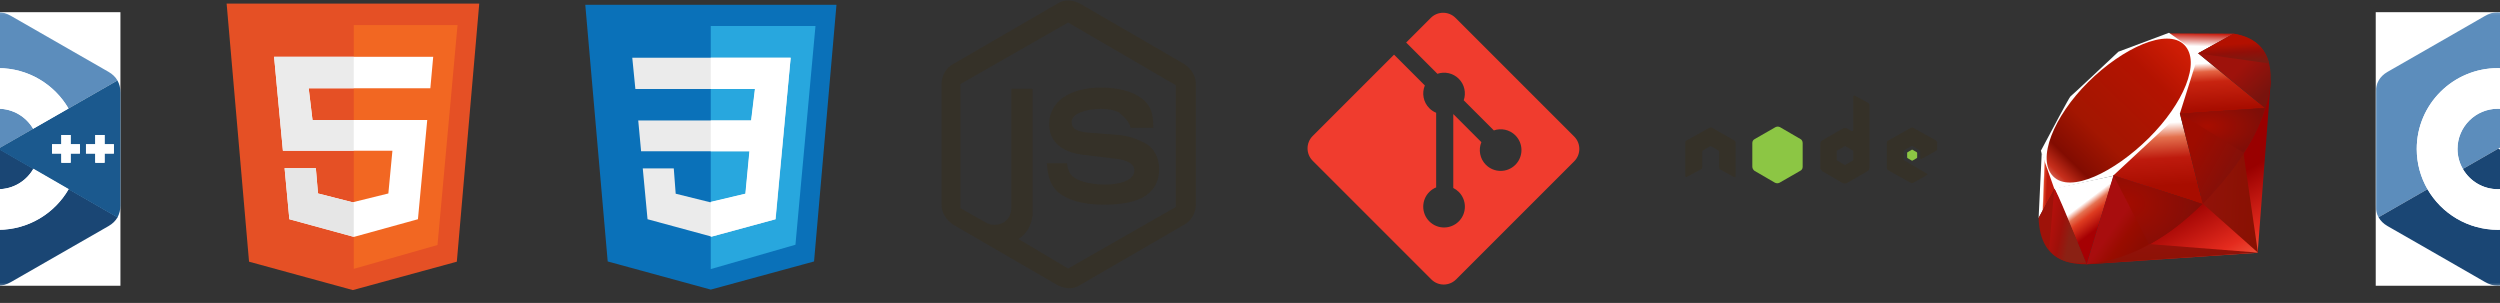 <?xml version="1.0" encoding="UTF-8" standalone="no"?>
<svg width="1048px" height="127px" viewBox="0 0 1048 127" version="1.1" xmlns="http://www.w3.org/2000/svg" xmlns:xlink="http://www.w3.org/1999/xlink" xmlns:sketch="http://www.bohemiancoding.com/sketch/ns">
    <rect x="0" y="0" width="1048" height="127" fill="#333333" stroke="none"/>
    <!-- Generator: Sketch 3.0.4 (8054) - http://www.bohemiancoding.com/sketch -->
    <title>Slice 1</title>
    <desc>Created with Sketch.</desc>
    <defs>
        <linearGradient x1="84.698%" y1="111.399%" x2="58.242%" y2="64.584%" id="linearGradient-1">
            <stop stop-color="#FB7655" offset="0%"></stop>
            <stop stop-color="#FB7655" offset="0%"></stop>
            <stop stop-color="#E42B1E" offset="41%"></stop>
            <stop stop-color="#990000" offset="99%"></stop>
            <stop stop-color="#990000" offset="100%"></stop>
        </linearGradient>
        <linearGradient x1="116.651%" y1="53.17%" x2="1.746%" y2="41.06%" id="linearGradient-2">
            <stop stop-color="#871101" offset="0%"></stop>
            <stop stop-color="#871101" offset="0%"></stop>
            <stop stop-color="#911209" offset="99%"></stop>
            <stop stop-color="#911209" offset="100%"></stop>
        </linearGradient>
        <linearGradient x1="50.351%" y1="219.327%" x2="49.85%" y2="7.829%" id="linearGradient-3">
            <stop stop-color="#871101" offset="0%"></stop>
            <stop stop-color="#871101" offset="0%"></stop>
            <stop stop-color="#911209" offset="99%"></stop>
            <stop stop-color="#911209" offset="100%"></stop>
        </linearGradient>
        <linearGradient x1="50.012%" y1="30.705%" x2="66.483%" y2="63.145%" id="linearGradient-4">
            <stop stop-color="#FFFFFF" offset="0%"></stop>
            <stop stop-color="#FFFFFF" offset="0%"></stop>
            <stop stop-color="#E57252" offset="23%"></stop>
            <stop stop-color="#DE3B20" offset="46%"></stop>
            <stop stop-color="#A60003" offset="99%"></stop>
            <stop stop-color="#A60003" offset="100%"></stop>
        </linearGradient>
        <linearGradient x1="46.174%" y1="17.29%" x2="49.932%" y2="82.122%" id="linearGradient-5">
            <stop stop-color="#FFFFFF" offset="0%"></stop>
            <stop stop-color="#FFFFFF" offset="0%"></stop>
            <stop stop-color="#E4714E" offset="23%"></stop>
            <stop stop-color="#BE1A0D" offset="56%"></stop>
            <stop stop-color="#A80D00" offset="99%"></stop>
            <stop stop-color="#A80D00" offset="100%"></stop>
        </linearGradient>
        <linearGradient x1="43.537%" y1="15.594%" x2="49.766%" y2="92.478%" id="linearGradient-6">
            <stop stop-color="#FFFFFF" offset="0%"></stop>
            <stop stop-color="#FFFFFF" offset="0%"></stop>
            <stop stop-color="#E46342" offset="18%"></stop>
            <stop stop-color="#C82410" offset="40%"></stop>
            <stop stop-color="#A80D00" offset="99%"></stop>
            <stop stop-color="#A80D00" offset="100%"></stop>
        </linearGradient>
        <linearGradient x1="45.709%" y1="58.346%" x2="54.217%" y2="-46.717%" id="linearGradient-7">
            <stop stop-color="#FFFFFF" offset="0%"></stop>
            <stop stop-color="#FFFFFF" offset="0%"></stop>
            <stop stop-color="#C81F11" offset="54%"></stop>
            <stop stop-color="#BF0905" offset="99%"></stop>
            <stop stop-color="#BF0905" offset="100%"></stop>
        </linearGradient>
        <linearGradient x1="27.624%" y1="48.193%" x2="50.745%" y2="51.819%" id="linearGradient-8">
            <stop stop-color="#FFFFFF" offset="0%"></stop>
            <stop stop-color="#FFFFFF" offset="0%"></stop>
            <stop stop-color="#DE4024" offset="31%"></stop>
            <stop stop-color="#BF190B" offset="99%"></stop>
            <stop stop-color="#BF190B" offset="100%"></stop>
        </linearGradient>
        <linearGradient x1="-20.466%" y1="122.282%" x2="104.087%" y2="-6.342%" id="linearGradient-9">
            <stop stop-color="#BD0012" offset="0%"></stop>
            <stop stop-color="#BD0012" offset="0%"></stop>
            <stop stop-color="#FFFFFF" offset="7%"></stop>
            <stop stop-color="#FFFFFF" offset="17%"></stop>
            <stop stop-color="#C82F1C" offset="27%"></stop>
            <stop stop-color="#820C01" offset="33%"></stop>
            <stop stop-color="#A31601" offset="46%"></stop>
            <stop stop-color="#B31301" offset="72%"></stop>
            <stop stop-color="#E82609" offset="99%"></stop>
            <stop stop-color="#E82609" offset="100%"></stop>
        </linearGradient>
        <linearGradient x1="55.166%" y1="65.205%" x2="27.65%" y2="50.128%" id="linearGradient-10">
            <stop stop-color="#8C0C01" offset="0%"></stop>
            <stop stop-color="#8C0C01" offset="0%"></stop>
            <stop stop-color="#990C00" offset="54%"></stop>
            <stop stop-color="#A80D0E" offset="99%"></stop>
            <stop stop-color="#A80D0E" offset="100%"></stop>
        </linearGradient>
        <linearGradient x1="79.319%" y1="60.108%" x2="23.088%" y2="24.551%" id="linearGradient-11">
            <stop stop-color="#7E110B" offset="0%"></stop>
            <stop stop-color="#7E110B" offset="0%"></stop>
            <stop stop-color="#9E0C00" offset="99%"></stop>
            <stop stop-color="#9E0C00" offset="100%"></stop>
        </linearGradient>
        <linearGradient x1="92.88%" y1="72.906%" x2="59.841%" y2="40.223%" id="linearGradient-12">
            <stop stop-color="#79130D" offset="0%"></stop>
            <stop stop-color="#79130D" offset="0%"></stop>
            <stop stop-color="#9E120B" offset="99%"></stop>
            <stop stop-color="#9E120B" offset="100%"></stop>
        </linearGradient>
        <radialGradient cx="32.001%" cy="40.21%" fx="32.001%" fy="40.21%" r="69.573%" id="radialGradient-13">
            <stop stop-color="#A80D00" offset="0%"></stop>
            <stop stop-color="#A80D00" offset="0%"></stop>
            <stop stop-color="#7E0E08" offset="99%"></stop>
            <stop stop-color="#7E0E08" offset="100%"></stop>
        </radialGradient>
        <radialGradient cx="13.549%" cy="40.86%" fx="13.549%" fy="40.86%" r="88.386%" id="radialGradient-14">
            <stop stop-color="#A30C00" offset="0%"></stop>
            <stop stop-color="#A30C00" offset="0%"></stop>
            <stop stop-color="#800E08" offset="99%"></stop>
            <stop stop-color="#800E08" offset="100%"></stop>
        </radialGradient>
        <linearGradient x1="56.57%" y1="62.653%" x2="3.105%" y2="40.701%" id="linearGradient-15">
            <stop stop-color="#8B2114" offset="0%"></stop>
            <stop stop-color="#8B2114" offset="0%"></stop>
            <stop stop-color="#9E100A" offset="43%"></stop>
            <stop stop-color="#B3100C" offset="99%"></stop>
            <stop stop-color="#B3100C" offset="100%"></stop>
        </linearGradient>
        <linearGradient x1="46.662%" y1="35.599%" x2="57.411%" y2="100.694%" id="linearGradient-16">
            <stop stop-color="#B31000" offset="0%"></stop>
            <stop stop-color="#B31000" offset="0%"></stop>
            <stop stop-color="#910F08" offset="44%"></stop>
            <stop stop-color="#791C12" offset="99%"></stop>
            <stop stop-color="#791C12" offset="100%"></stop>
        </linearGradient>
        <path id="path-17" d="M0.018,0.107 L102.485,0.107 L102.485,114.784 L0.018,114.784"></path>
        <path id="path-19" d="M0.018,0.107 L102.485,0.107 L102.485,114.784 L0.018,114.784"></path>
        <path id="path-21" d="M0.018,0.107 L102.485,0.107 L102.485,114.784 L0.018,114.784"></path>
        <path id="path-23" d="M0.018,0.107 L102.485,0.107 L102.485,114.784 L0.018,114.784"></path>
        <path id="path-25" d="M0.018,0.107 L102.485,0.107 L102.485,114.784 L0.018,114.784"></path>
        <path id="path-27" d="M0.018,0.107 L102.485,0.107 L102.485,114.784 L0.018,114.784"></path>
        <path id="path-29" d="M0.018,0.107 L102.485,0.107 L102.485,114.784 L0.018,114.784"></path>
        <path id="path-31" d="M0.018,0.107 L102.485,0.107 L102.485,114.784 L0.018,114.784"></path>
    </defs>
    <g id="Page-1" stroke="none" stroke-width="1" fill="none" fill-rule="evenodd" sketch:type="MSPage">
        <g id="Slice" sketch:type="MSLayerGroup" transform="translate(-52, 0)">
            <g id="Page-1">
                <g id="Group">
                    <g id="Group-2" transform="translate(446.695, 0)" fill="#353128" sketch:type="MSShapeGroup">
                        <path d="M79.333,54.062 C78.838,50.592 75.862,48.608 74.375,47.121 C72.392,46.129 69.912,45.633 66.938,45.633 C60.492,45.633 54.542,47.617 54.542,51.087 C54.542,53.567 56.029,55.054 60.987,55.55 L73.879,56.542 C79.333,57.038 82.308,58.525 85.283,60.013 C89.25,61.996 91.233,66.458 91.233,70.921 C91.233,76.375 88.754,80.342 84.292,82.821 C80.325,84.804 75.367,85.796 67.929,85.796 C59.004,85.796 52.558,83.812 48.592,80.342 C45.617,77.367 44.625,74.392 44.129,68.442 L52.558,68.442 C53.054,71.417 53.55,72.904 55.533,74.392 C58.013,76.375 63.962,77.367 68.425,77.367 C75.367,77.367 80.821,75.383 80.821,71.417 C80.821,68.442 77.35,66.954 72.392,66.458 L59.996,64.971 C50.575,63.979 45.121,59.517 45.121,52.079 C45.121,42.658 53.55,36.708 66.938,36.708 C73.879,36.708 79.829,38.196 83.796,41.171 C88.754,44.642 88.754,50.096 88.754,53.567 L79.333,53.567 L79.333,54.062 L79.333,54.062 Z" id="Shape"></path>
                        <path d="M101.646,26.792 L58.013,1.504 C55.038,0.017 51.567,-0.479 48.592,1.504 L4.958,26.792 C1.983,28.279 0,31.75 0,35.221 L0,85.796 C0,89.267 1.983,92.242 4.958,94.225 L48.592,119.513 C51.567,121 55.038,121.496 58.013,119.513 L101.646,94.225 C104.621,92.737 106.604,89.267 106.604,85.796 L106.604,35.221 C106.604,31.75 104.621,28.775 101.646,26.792 L101.646,26.792 L101.646,26.792 Z M98.175,86.787 L53.054,112.571 L32.229,100.175 C35.7,98.192 37.683,94.225 38.179,90.258 L38.179,90.258 L38.179,37.204 L29.254,37.204 L29.254,77.862 L29.254,79.35 L29.254,86.292 L29.254,87.283 C29.254,91.25 26.279,94.225 22.312,94.225 C21.321,94.225 20.329,94.225 19.833,93.729 L19.337,93.729 L7.933,87.283 L7.933,35.221 L53.054,9.438 L98.175,35.717 L98.175,86.787 L98.175,86.787 Z" id="Shape"></path>
                    </g>
                    <g id="Git-logo" transform="translate(600.126, 5)" fill="#F03C2E" sketch:type="MSShapeGroup">
                        <path d="M111.78,52.242 L62.035,2.503 C59.173,-0.362 54.527,-0.362 51.661,2.503 L41.332,12.833 L54.434,25.935 C57.48,24.906 60.971,25.596 63.398,28.023 C65.837,30.465 66.522,33.986 65.468,37.043 L78.096,49.671 C81.151,48.618 84.676,49.298 87.115,51.742 C90.526,55.151 90.526,60.676 87.115,64.087 C83.704,67.498 78.179,67.498 74.766,64.087 C72.202,61.52 71.567,57.752 72.866,54.593 L61.089,42.816 L61.088,73.807 C61.92,74.218 62.705,74.768 63.397,75.457 C66.807,78.867 66.807,84.391 63.397,87.805 C59.987,91.215 54.459,91.215 51.052,87.805 C47.642,84.391 47.642,78.867 51.052,75.457 C51.895,74.616 52.87,73.98 53.911,73.553 L53.911,42.274 C52.87,41.849 51.896,41.217 51.052,40.369 C48.469,37.788 47.847,33.997 49.171,30.825 L36.255,17.907 L2.149,52.012 C-0.716,54.879 -0.716,59.525 2.149,62.39 L51.891,112.129 C54.755,114.994 59.4,114.994 62.267,112.129 L111.779,62.625 C114.644,59.759 114.644,55.111 111.779,52.246" id="Shape"></path>
                    </g>
                    <g id="css3-color" transform="translate(297.348, 2)" sketch:type="MSShapeGroup">
                        <g id="Group">
                            <path d="M0,0 L105.3,0 L95.9,107.6 L52.6,119.4 L9.4,107.6 L0,0 L0,0 Z" id="Shape" fill="#0A71B9"></path>
                            <path d="M52.6,8.9 L96.5,8.9 L88.1,100.6 L52.6,110.8 L52.6,8.9 L52.6,8.9 Z" id="Shape" fill="#28A7DE"></path>
                            <path d="M79.8,22.2 L19.7,22.2 L21,35.3 L71.2,35.3 L69.6,48.5 L22.2,48.5 L23.4,61.4 L68.9,61.4 L67.2,79.2 L52.4,82.8 L37.9,79.2 L37.1,68.6 L24.1,68.6 L26.1,89.9 L53,97.2 L79.8,89.9 L86.1,22.2 L79.8,22.2 L79.8,22.2 Z" id="Shape" fill="#EBEBEB"></path>
                            <g id="Shape" transform="translate(53, 22)">
                                <path d="M16.6,26.5 L18.2,13.3 L-0.1,13.3 L-0.1,26.5 L16.6,26.5 L16.6,26.5 Z"></path>
                                <path d="M14.2,57.2 L15.9,39.4 L-0.1,39.4 L-0.1,60.6 L14.2,57.2 L14.2,57.2 Z"></path>
                                <path d="M26.7,0.2 L-0.4,0.2 L-0.4,13.3 L18.1,13.3 L16.5,26.5 L-0.4,26.5 L-0.4,39.4 L15.8,39.4 L14.1,57.2 L-0.4,60.6 L-0.4,75.2 L-0.2,75.2 L26.7,67.9 L33.1,0.2 L26.7,0.2 L26.7,0.2 Z" fill="#FFFFFF"></path>
                            </g>
                        </g>
                    </g>
                    <g id="html5-color" transform="translate(147, 1.5)" sketch:type="MSShapeGroup">
                        <g id="Group">
                            <path d="M0,0 L105.9,0 L96.5,108.2 L52.9,120.1 L9.4,108.2 L0,0 L0,0 Z" id="Shape" fill="#E55025"></path>
                            <path d="M96.8,9 L53.3,9 L53.3,111.2 L88.4,101.2 L96.8,9 L96.8,9 Z" id="Shape" fill="#F26722"></path>
                            <path d="M34.4,35.5 L85.4,35.5 L86.6,22.3 L80.2,22.3 L19.9,22.3 L23.6,61.7 L69.5,61.7 L67.8,79.6 L52.8,83.3 L38.3,79.6 L37.4,69 L24.3,69 L26.3,90.4 L53.4,97.8 L80.2,90.4 L84.1,48.8 L36,48.8 L34.4,35.5 L34.4,35.5 Z" id="Shape" fill="#FFFFFF"></path>
                            <g id="Shape" transform="translate(20, 22)">
                                <path d="M32.8,61.3 L18.3,57.6 L17.4,47 L4.3,47 L6.3,68.4 L33.3,75.8 L33.3,61.2 L32.8,61.3 L32.8,61.3 Z" fill="#E6E6E6"></path>
                                <path d="M16,26.8 L14.4,13.5 L33.3,13.5 L33.3,0.3 L-0.1,0.3 L3.6,39.7 L33.3,39.7 L33.3,26.8 L16,26.8 L16,26.8 Z" fill="#EBEBEB"></path>
                            </g>
                        </g>
                    </g>
                    <g id="nodejs-color" transform="translate(758.474, 40)" sketch:type="MSShapeGroup">
                        <g id="Group">
                            <g id="Shape">
                                <path d="M28.1,29.9 L28.1,19.9 C28.1,19.2 28.5,18.6 29.1,18.3 L37.8,13.3 C38.4,13 39.1,13 39.7,13.3 L48.3,18.3 C48.9,18.6 49.2,19.3 49.2,20 L49.2,30 C49.2,30.7 48.8,31.3 48.2,31.6 L39.5,36.6 C38.9,36.9 38.2,36.9 37.6,36.6 L29,31.6 C28.5,31.2 28.1,30.6 28.1,29.9 L28.1,29.9 L28.1,29.9 Z" fill="#8CC644"></path>
                                <path d="M93,26 L93,24.1 C93,24 93.1,23.8 93.2,23.8 L94.9,22.8 C95,22.7 95.2,22.7 95.3,22.8 L97,23.8 C97.1,23.9 97.2,24 97.2,24.1 L97.2,26 C97.2,26.1 97.1,26.3 97,26.3 L95.3,27.3 C95.2,27.4 95,27.4 94.9,27.3 L93.2,26.3 C93.1,26.2 93,26.1 93,26 L93,26 L93,26 Z" fill="#8CC644"></path>
                                <path d="M76.6,3.1 L71.1,0.1 C70.8,-0.1 70.4,0.2 70.4,0.5 L70.4,14.6 C70.4,14.8 70.1,15 69.9,15 L69.6,14.9 L67.9,13.9 C67.3,13.6 66.6,13.6 66,13.9 L57.5,18.8 C56.9,19.1 56.6,19.7 56.6,20.4 L56.6,30.2 C56.6,30.9 57,31.5 57.5,31.8 L65.9,36.7 C66.5,37 67.2,37 67.8,36.7 L76.3,31.8 C76.9,31.5 77.2,30.9 77.2,30.2 L77.2,22.5 L77.2,4.2 C77.3,3.7 77,3.3 76.6,3.1 L76.6,3.1 L76.6,3.1 Z M70.4,27.2 L66.9,29.2 L63.5,27.2 L63.5,23.2 L67,21.2 L70.4,23.2 L70.4,27.2 L70.4,27.2 Z" fill="#353128"></path>
                                <path d="M0,33.9 L0,19.7 C0,19.4 0.2,19.1 0.5,18.9 L10.2,13.5 C10.5,13.4 10.8,13.4 11.1,13.5 L20.6,18.9 C20.9,19.1 21.1,19.4 21.1,19.7 L21.1,33.9 C21.1,34.2 20.8,34.4 20.5,34.3 L14.6,31 C14.3,30.9 14.2,30.6 14.2,30.3 L14.2,23.8 C14.2,23.5 14,23.2 13.8,23 L11,21.4 C10.8,21.3 10.5,21.3 10.2,21.4 L7.5,23 C7.2,23.2 7.1,23.5 7.1,23.8 L7.1,30.2 C7.1,30.5 6.9,30.8 6.7,30.9 L0.7,34.1 C0.3,34.4 0,34.2 0,33.9 L0,33.9 L0,33.9 Z" fill="#353128"></path>
                                <path d="M85.1,18.9 L94.5,13.6 C94.8,13.4 95.2,13.4 95.6,13.6 L105.1,18.9 C105.4,19.1 105.6,19.4 105.6,19.8 L105.6,22.4 C105.6,22.8 105.4,23.2 105,23.3 L99,26.6 C98.7,26.7 98.5,26.5 98.5,26.3 L98.5,23.6 C98.5,23.3 98.4,23.1 98.1,22.9 L95.4,21.3 C95.1,21.1 94.8,21.1 94.6,21.3 L91.9,22.9 C91.7,23 91.5,23.3 91.5,23.6 L91.5,26.6 C91.5,26.9 91.7,27.2 91.9,27.3 L101.3,32.8 C101.5,32.9 101.5,33.3 101.3,33.4 L95.4,36.7 C95.1,36.8 94.8,36.8 94.6,36.7 L85.1,31.4 C84.8,31.2 84.5,30.8 84.5,30.5 L84.5,19.8 C84.5,19.4 84.7,19 85.1,18.9 L85.1,18.9 L85.1,18.9 Z" fill="#353128"></path>
                            </g>
                        </g>
                    </g>
                    <g id="Ruby_logo" transform="translate(906.585, 13.74)" sketch:type="MSShapeGroup">
                        <path d="M75.436,64.088 L19.844,97.098 L91.825,92.214 L97.369,19.633 L75.436,64.088 L75.436,64.088 Z" id="polygon3282" fill="url(#linearGradient-1)"></path>
                        <path d="M91.943,92.164 L85.756,49.463 L68.904,71.716 L91.943,92.164 L91.943,92.164 Z" id="polygon3293" fill="url(#linearGradient-2)"></path>
                        <path d="M92.026,92.164 L46.701,88.606 L20.085,97.005 L92.026,92.164 L92.026,92.164 Z" id="polygon3304" fill="url(#linearGradient-3)"></path>
                        <path d="M20.149,97.015 L31.472,59.921 L6.556,65.249 L20.149,97.015 L20.149,97.015 Z" id="polygon3319" fill="url(#linearGradient-4)"></path>
                        <path d="M68.9,71.838 L58.481,31.029 L28.666,58.977 L68.9,71.838 L68.9,71.838 Z" id="polygon3334" fill="url(#linearGradient-5)"></path>
                        <path d="M95.005,31.604 L66.821,8.585 L58.973,33.958 L95.005,31.604 L95.005,31.604 Z" id="polygon3349" fill="url(#linearGradient-6)"></path>
                        <path d="M81.824,0.378 L65.248,9.539 L54.79,0.256 L81.824,0.378 L81.824,0.378 Z" id="polygon3362" fill="url(#linearGradient-7)"></path>
                        <path d="M0,77.691 L6.944,65.027 L1.327,49.94 L0,77.691 L0,77.691 Z" id="polygon3375" fill="url(#linearGradient-8)"></path>
                        <path d="M0.953,49.463 L6.605,65.494 L31.162,59.984 L59.199,33.928 L67.111,8.797 L54.652,0 L33.471,7.927 C26.798,14.134 13.849,26.415 13.382,26.646 C12.92,26.882 4.831,42.17 0.953,49.463 L0.953,49.463 L0.953,49.463 Z" id="path3377" fill="#FFFFFF"></path>
                        <path d="M20.798,20.665 C35.261,6.325 53.906,-2.148 61.061,5.072 C68.212,12.291 60.629,29.835 46.166,44.17 C31.703,58.506 13.288,67.445 6.138,60.226 C-1.017,53.011 6.335,35 20.798,20.665 L20.798,20.665 L20.798,20.665 Z" id="path3400" fill="url(#linearGradient-9)"></path>
                        <path d="M20.149,97 L31.383,59.788 L68.693,71.774 C55.203,84.424 40.2,95.118 20.149,97 L20.149,97 L20.149,97 Z" id="path3413" fill="url(#linearGradient-10)"></path>
                        <path d="M59.248,33.855 L68.826,71.794 C80.095,59.946 90.208,47.208 95.162,31.452 L59.248,33.855 L59.248,33.855 Z" id="path3424" fill="url(#linearGradient-11)"></path>
                        <path d="M95.064,31.644 C98.897,20.075 99.782,3.479 81.706,0.398 L66.874,8.59 L95.064,31.644 L95.064,31.644 Z" id="path3435" fill="url(#linearGradient-12)"></path>
                        <path d="M0,77.524 C0.531,96.617 14.306,96.902 20.174,97.069 L6.62,65.415 L0,77.524 L0,77.524 Z" id="path3437" fill="#9E1209"></path>
                        <path d="M59.301,33.914 C67.96,39.236 85.412,49.925 85.766,50.122 C86.316,50.431 93.29,38.362 94.872,31.54 L59.301,33.914 L59.301,33.914 Z" id="path3448" fill="url(#radialGradient-13)"></path>
                        <path d="M31.368,59.788 L46.387,88.763 C55.267,83.947 62.221,78.08 68.59,71.794 L31.368,59.788 L31.368,59.788 Z" id="path3459" fill="url(#radialGradient-14)"></path>
                        <path d="M6.561,65.455 L4.433,90.793 C8.448,96.278 13.972,96.754 19.766,96.327 C15.574,85.894 7.2,65.032 6.561,65.455 L6.561,65.455 L6.561,65.455 Z" id="path3472" fill="url(#linearGradient-15)"></path>
                        <path d="M66.786,8.654 L96.622,12.841 C95.029,6.094 90.14,1.74 81.805,0.378 L66.786,8.654 L66.786,8.654 Z" id="path3485" fill="url(#linearGradient-16)"></path>
                    </g>
                    <g id="c" transform="translate(0, 5)">
                        <g id="Group">
                            <g id="Group-6">
                                <g id="mask-18" fill="#FFFFFF" sketch:type="MSShapeGroup">
                                    <path d="M0.018,0.107 L102.485,0.107 L102.485,114.784 L0.018,114.784" id="path-17"></path>
                                </g>
                                <g id="Clip-2"></g>
                                <g id="Fill-1-Clipped">
                                    <mask id="mask-18" sketch:name="path-17" fill="white">
                                        <use xlink:href="#path-17"></use>
                                    </mask>
                                    <g id="path-17"></g>
                                    <path d="M51.242,40.573 C41.883,40.573 34.295,48.127 34.295,57.445 C34.295,60.492 35.111,63.349 36.53,65.816 L65.899,48.98 C62.964,43.955 57.501,40.573 51.242,40.573" id="Fill-1" fill="#5C8DBC" sketch:type="MSShapeGroup" mask="url(#mask-18)"></path>
                                </g>
                                <g id="Fill-3-Clipped">
                                    <mask id="mask-20" sketch:name="path-17" fill="white">
                                        <use xlink:href="#path-19"></use>
                                    </mask>
                                    <g id="path-17"></g>
                                    <path d="M17.209,57.445 C17.209,38.732 32.446,23.562 51.242,23.562 C63.832,23.562 74.825,30.369 80.712,40.488 L101.227,28.728 C100.404,27.289 99.172,26.084 97.519,25.131 C83.875,17.299 70.219,9.491 56.579,1.651 C52.902,-0.463 49.337,-0.386 45.687,1.758 C40.257,4.946 13.068,20.455 4.966,25.127 C1.629,27.05 0.006,29.993 0.005,33.818 C0,49.57 0.005,65.321 0,81.072 C0.001,82.958 0.397,84.629 1.198,86.07 L21.716,74.308 C18.849,69.342 17.209,63.584 17.209,57.445" id="Fill-3" fill="#5C8DBC" sketch:type="MSShapeGroup" mask="url(#mask-20)"></path>
                                </g>
                                <g id="Fill-4-Clipped">
                                    <mask id="mask-22" sketch:name="path-17" fill="white">
                                        <use xlink:href="#path-21"></use>
                                    </mask>
                                    <g id="path-17"></g>
                                    <path d="M36.53,65.816 C39.451,70.893 44.943,74.318 51.242,74.318 C57.581,74.318 63.103,70.85 66.01,65.718 L51.399,57.292 L36.53,65.816" id="Fill-4" fill="#1A4674" sketch:type="MSShapeGroup" mask="url(#mask-22)"></path>
                                </g>
                                <g id="Fill-5-Clipped">
                                    <mask id="mask-24" sketch:name="path-17" fill="white">
                                        <use xlink:href="#path-23"></use>
                                    </mask>
                                    <g id="path-17"></g>
                                    <path d="M51.242,91.329 C38.612,91.329 27.589,84.48 21.716,74.308 L1.198,86.07 C2.021,87.551 3.271,88.789 4.962,89.764 C13.064,94.436 40.256,109.943 45.686,113.133 C49.337,115.277 52.902,115.354 56.581,113.24 C70.22,105.399 83.878,97.591 97.523,89.759 C99.214,88.785 100.464,87.546 101.287,86.065 L80.801,74.25 C74.936,84.452 63.895,91.329 51.242,91.329" id="Fill-5" fill="#1A4674" sketch:type="MSShapeGroup" mask="url(#mask-24)"></path>
                                </g>
                            </g>
                            <path d="M99.736,59.349 L95.838,59.349 L95.838,63.231 L91.939,63.231 L91.939,59.349 L88.041,59.349 L88.041,55.468 L91.939,55.468 L91.939,51.587 L95.838,51.587 L95.838,55.468 L99.736,55.468 L99.736,59.349 L99.736,59.349 Z M85.512,59.349 L81.614,59.349 L81.614,63.231 L77.715,63.231 L77.715,59.349 L73.817,59.349 L73.817,55.468 L77.715,55.468 L77.715,51.587 L81.614,51.587 L81.614,55.468 L85.512,55.468 L85.512,59.349 L85.512,59.349 Z M101.227,28.728 L51.171,57.396 L101.227,86.18 C102.026,84.74 102.484,82.954 102.485,81.068 C102.485,81.068 102.485,49.574 102.479,33.822 C102.479,31.894 102.064,30.19 101.227,28.728 L101.227,28.728 Z" id="Fill-7" fill="#1B598E" sketch:type="MSShapeGroup"></path>
                            <path d="M95.838,51.587 L91.939,51.587 L91.939,55.468 L88.041,55.468 L88.041,59.349 L91.939,59.349 L91.939,63.231 L95.838,63.231 L95.838,59.349 L99.736,59.349 L99.736,55.468 L95.838,55.468 L95.838,51.587" id="Fill-8" fill="#FFFFFF" sketch:type="MSShapeGroup"></path>
                            <path d="M81.614,51.587 L77.715,51.587 L77.715,55.468 L73.817,55.468 L73.817,59.349 L77.715,59.349 L77.715,63.231 L81.614,63.231 L81.614,59.349 L85.512,59.349 L85.512,55.468 L81.614,55.468 L81.614,51.587" id="Fill-9" fill="#FFFFFF" sketch:type="MSShapeGroup"></path>
                            <path d="M66.01,65.718 C63.103,70.85 57.581,74.318 51.242,74.318 C44.943,74.318 39.451,70.893 36.53,65.816 C35.111,63.349 34.295,60.492 34.295,57.445 C34.295,48.127 41.883,40.573 51.242,40.573 C57.501,40.573 62.964,43.955 65.899,48.98 L80.712,40.488 C74.825,30.369 63.832,23.562 51.242,23.562 C32.446,23.562 17.209,38.732 17.209,57.445 C17.209,63.584 18.849,69.342 21.716,74.308 C27.589,84.48 38.612,91.329 51.242,91.329 C63.895,91.329 74.936,84.452 80.801,74.25 L66.01,65.718" id="Fill-10" fill="#FFFFFF" sketch:type="MSShapeGroup"></path>
                        </g>
                    </g>
                    <g id="c-2" transform="translate(1047.889, 5)">
                        <g id="c">
                            <g id="Group-6">
                                <g id="mask-20" fill="#FFFFFF" sketch:type="MSShapeGroup">
                                    <path d="M0.018,0.107 L102.485,0.107 L102.485,114.784 L0.018,114.784" id="path-19"></path>
                                </g>
                                <g id="Clip-2"></g>
                                <g id="Fill-1-Clipped">
                                    <mask id="mask-26" sketch:name="path-19" fill="white">
                                        <use xlink:href="#path-25"></use>
                                    </mask>
                                    <g id="path-19"></g>
                                    <path d="M51.242,40.573 C41.883,40.573 34.295,48.127 34.295,57.445 C34.295,60.492 35.111,63.349 36.53,65.816 L65.899,48.98 C62.964,43.955 57.501,40.573 51.242,40.573" id="Fill-1" fill="#5C8DBC" sketch:type="MSShapeGroup" mask="url(#mask-26)"></path>
                                </g>
                                <g id="Fill-3-Clipped">
                                    <mask id="mask-28" sketch:name="path-19" fill="white">
                                        <use xlink:href="#path-27"></use>
                                    </mask>
                                    <g id="path-19"></g>
                                    <path d="M17.209,57.445 C17.209,38.732 32.446,23.562 51.242,23.562 C63.832,23.562 74.825,30.369 80.712,40.488 L101.227,28.728 C100.404,27.289 99.172,26.084 97.519,25.131 C83.875,17.299 70.219,9.491 56.579,1.651 C52.902,-0.463 49.337,-0.386 45.687,1.758 C40.257,4.946 13.068,20.455 4.966,25.127 C1.629,27.05 0.006,29.993 0.005,33.818 C0,49.57 0.005,65.321 0,81.072 C0.001,82.958 0.397,84.629 1.198,86.07 L21.716,74.308 C18.849,69.342 17.209,63.584 17.209,57.445" id="Fill-3" fill="#5C8DBC" sketch:type="MSShapeGroup" mask="url(#mask-28)"></path>
                                </g>
                                <g id="Fill-4-Clipped">
                                    <mask id="mask-30" sketch:name="path-19" fill="white">
                                        <use xlink:href="#path-29"></use>
                                    </mask>
                                    <g id="path-19"></g>
                                    <path d="M36.53,65.816 C39.451,70.893 44.943,74.318 51.242,74.318 C57.581,74.318 63.103,70.85 66.01,65.718 L51.399,57.292 L36.53,65.816" id="Fill-4" fill="#1A4674" sketch:type="MSShapeGroup" mask="url(#mask-30)"></path>
                                </g>
                                <g id="Fill-5-Clipped">
                                    <mask id="mask-32" sketch:name="path-19" fill="white">
                                        <use xlink:href="#path-31"></use>
                                    </mask>
                                    <g id="path-19"></g>
                                    <path d="M51.242,91.329 C38.612,91.329 27.589,84.48 21.716,74.308 L1.198,86.07 C2.021,87.551 3.271,88.789 4.962,89.764 C13.064,94.436 40.256,109.943 45.686,113.133 C49.337,115.277 52.902,115.354 56.581,113.24 C70.22,105.399 83.878,97.591 97.523,89.759 C99.214,88.785 100.464,87.546 101.287,86.065 L80.801,74.25 C74.936,84.452 63.895,91.329 51.242,91.329" id="Fill-5" fill="#1A4674" sketch:type="MSShapeGroup" mask="url(#mask-32)"></path>
                                </g>
                            </g>
                            <path d="M66.01,65.718 C63.103,70.85 57.581,74.318 51.242,74.318 C44.943,74.318 39.451,70.893 36.53,65.816 C35.111,63.349 34.295,60.492 34.295,57.445 C34.295,48.127 41.883,40.573 51.242,40.573 C57.501,40.573 62.964,43.955 65.899,48.98 L80.712,40.488 C74.825,30.369 63.832,23.562 51.242,23.562 C32.446,23.562 17.209,38.732 17.209,57.445 C17.209,63.584 18.849,69.342 21.716,74.308 C27.589,84.48 38.612,91.329 51.242,91.329 C63.895,91.329 74.936,84.452 80.801,74.25 L66.01,65.718" id="Fill-10" fill="#FFFFFF" sketch:type="MSShapeGroup"></path>
                        </g>
                    </g>
                </g>
            </g>
        </g>
    </g>
</svg>